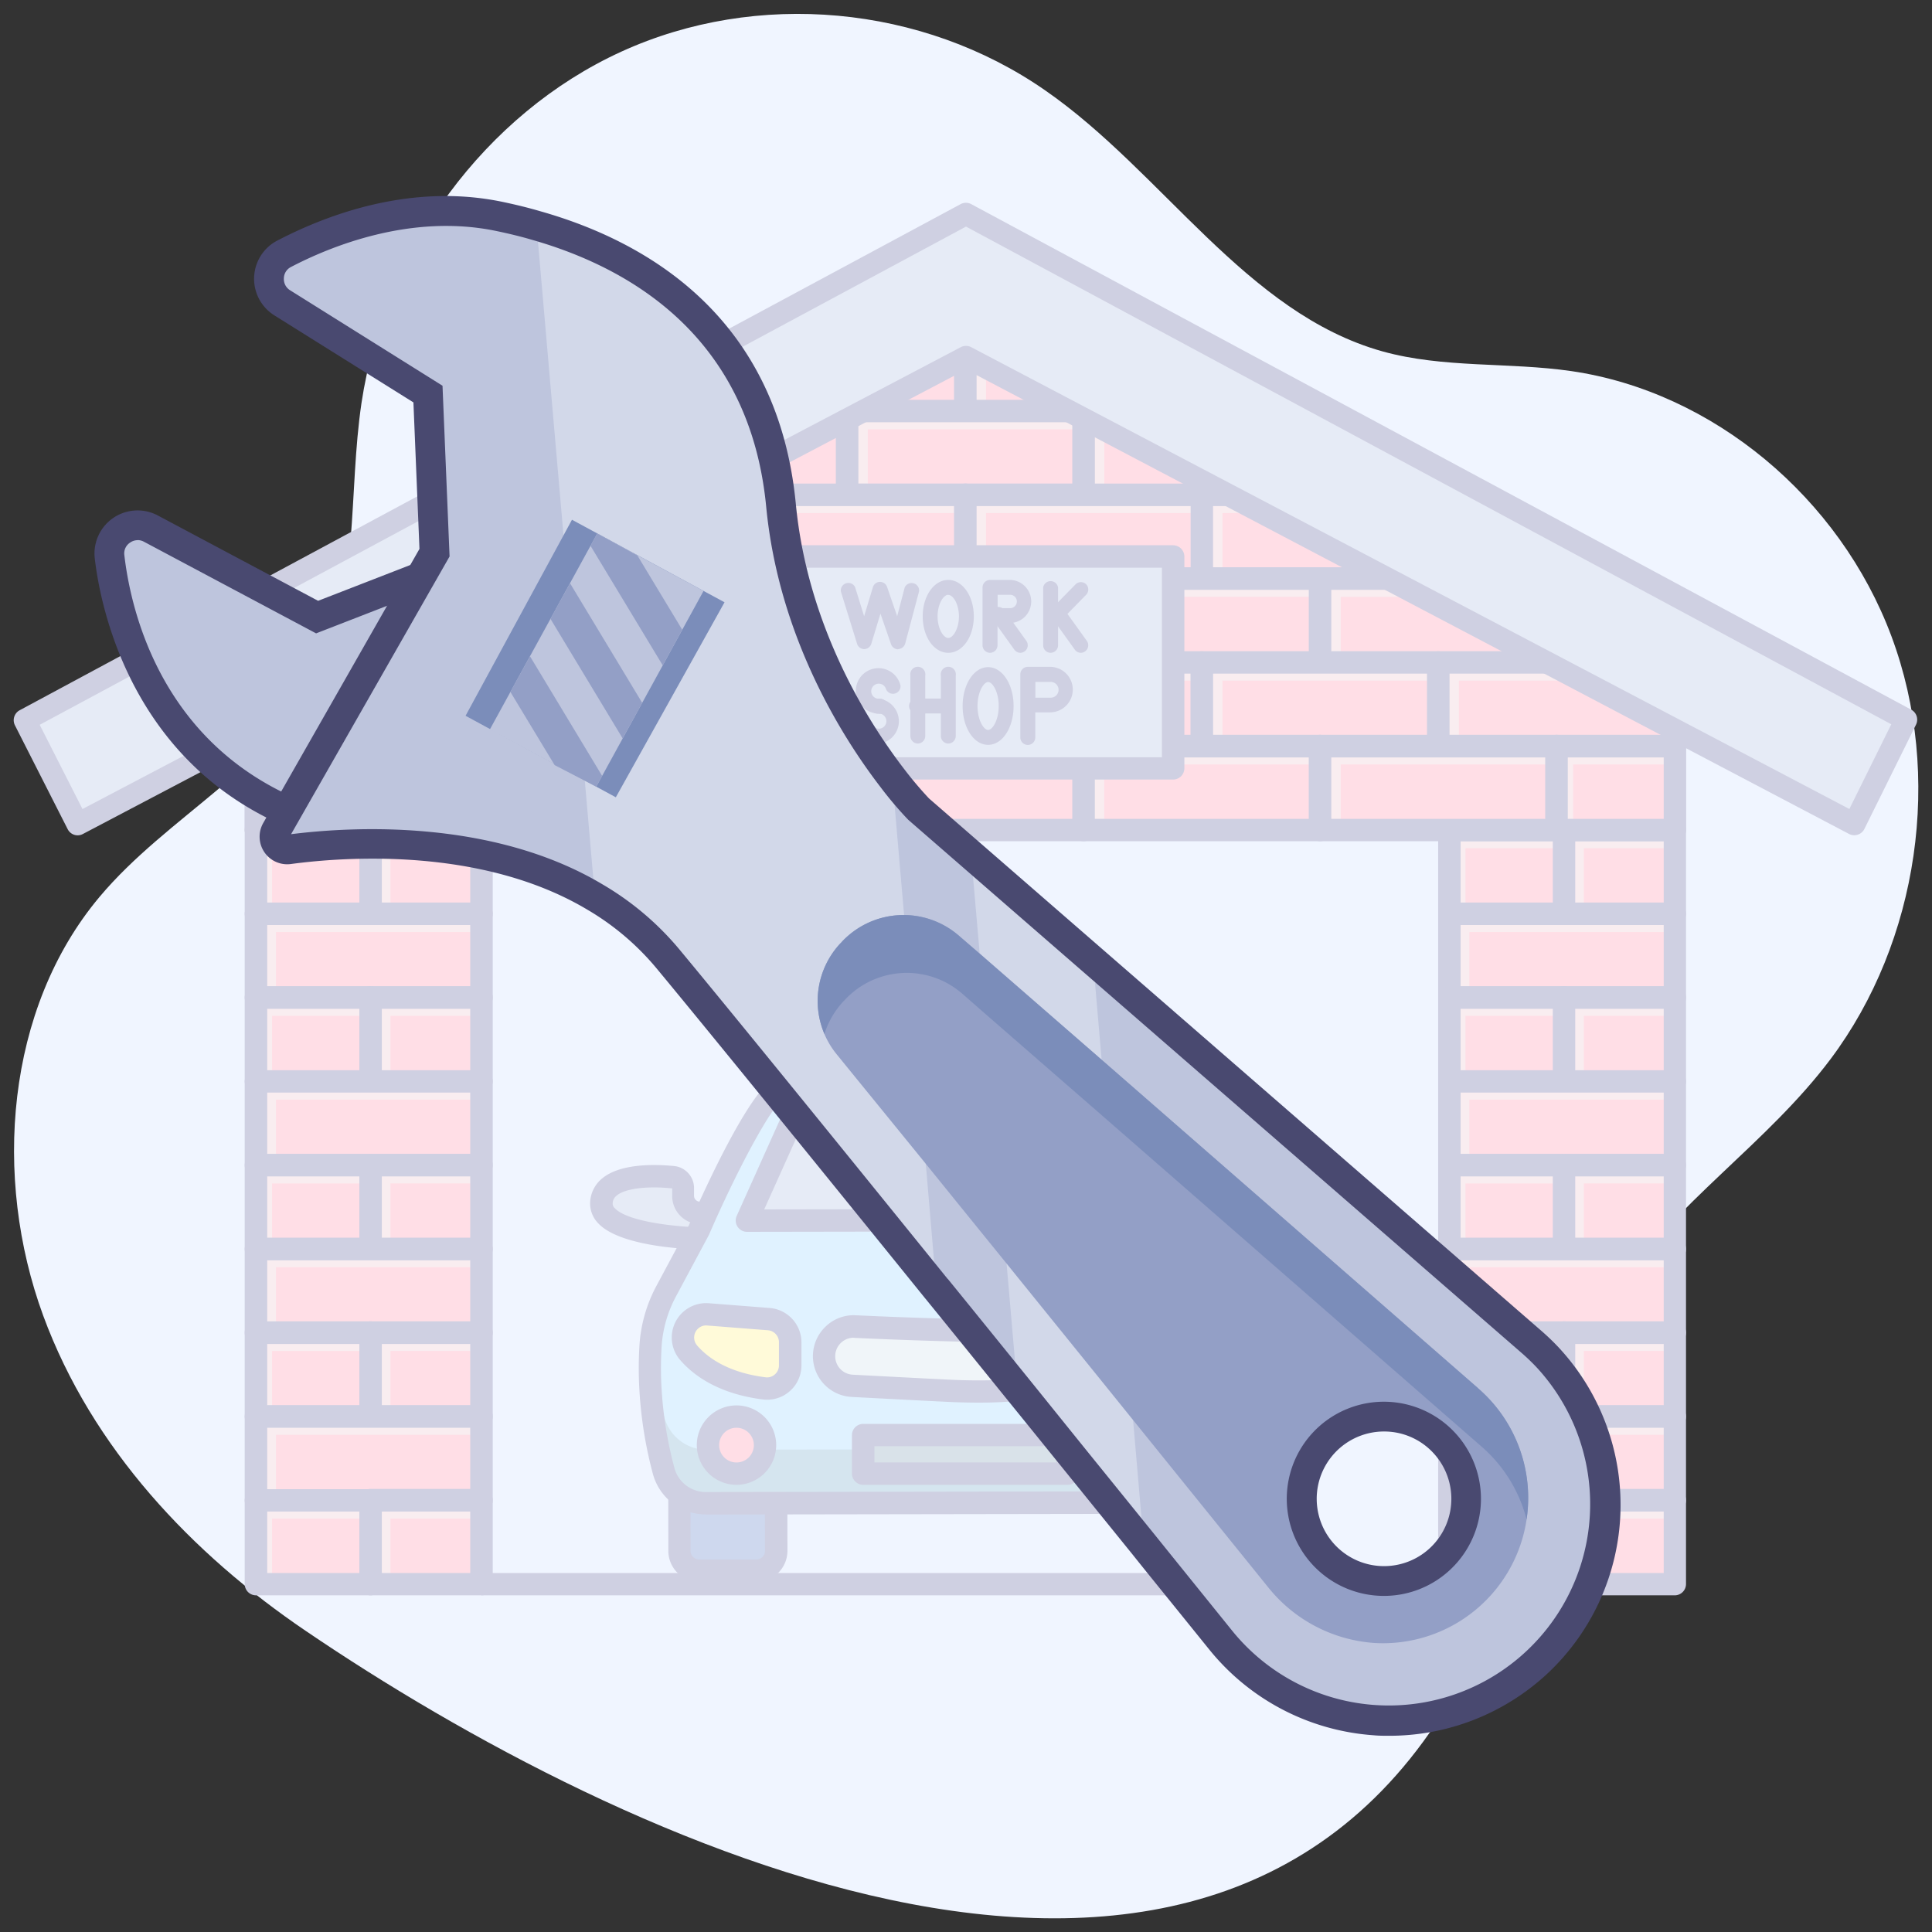 <svg xmlns="http://www.w3.org/2000/svg" viewBox="0 0 512 512" id="wrench">
  <rect x="0" y="0" width="512" height="512" fill="#333333" stroke="none"/>
  <path fill="#f0f5ff" d="M11.44,348.63C-2,312,1.58,267.28,26.34,237.73c18.1-21.6,46-34.36,58.46-59.94,10.47-21.54,7.47-47.18,11-71,6.05-40.36,32.9-76.67,68.83-93.09S244.44,1.27,277.06,24C308.19,45.6,330.19,83,366.34,93.11c16.22,4.52,33.42,2.82,50.05,5.23,37.54,5.46,71.15,33.51,84.87,70.3s7.21,80.85-16.12,112c-16.82,22.42-41.2,38-56.77,61.36-20,30-23,69.07-39.82,101.18-64.15,122.61-225.44,44.8-307.56-11C51,411.83,24.42,383.93,11.44,348.63Z"></path>
  <path fill="#ffdee6" d="M89.29,153.36A66.18,66.18,0,0,1,79,163a58.58,58.58,0,0,1-11.18,6.42v6.11h59.73v-22.2Z"></path>
  <path fill="#f9edf0" d="M89.29 153.36a56.2 56.2 0 01-4.56 4.82h42.85v-4.82zM67.85 169.45v6.12h5.27v-8.75C71.43 167.73 69.68 168.57 67.85 169.45z"></path>
  <path fill="#cfd0e2" d="M127.58,178.52H67.85a3,3,0,0,1-3-3v-6.11a2.94,2.94,0,0,1,1.68-2.66,56.13,56.13,0,0,0,10.65-6.1A63.17,63.17,0,0,0,87,151.46a3,3,0,0,1,2.26-1.06h38.29a3,3,0,0,1,3,3v22.2A3,3,0,0,1,127.58,178.52Zm-56.77-5.91h53.81V156.32h-34a69.92,69.92,0,0,1-9.81,9,54.73,54.73,0,0,1-10,5.95Z"></path>
  <rect width="29.39" height="22.2" x="98.19" y="175.57" fill="#ffdee6"></rect>
  <polygon fill="#f9edf0" points="127.58 175.56 98.19 175.56 98.19 197.77 103.47 197.77 103.47 180.38 127.58 180.38 127.58 175.56"></polygon>
  <path fill="#cfd0e2" d="M127.58,200.73H98.19a3,3,0,0,1-3-3v-22.2a3,3,0,0,1,3-3h29.39a3,3,0,0,1,3,3v22.2A3,3,0,0,1,127.58,200.73Zm-26.43-5.92h23.47V178.52H101.15Z"></path>
  <rect width="30.34" height="22.2" x="67.85" y="175.57" fill="#ffdee6" transform="rotate(180 83.02 186.67)"></rect>
  <polygon fill="#f9edf0" points="67.85 197.77 67.85 175.57 98.19 175.57 98.19 180.38 72.1 180.38 72.1 197.77 67.85 197.77"></polygon>
  <path fill="#cfd0e2" d="M98.19,200.73H67.85a3,3,0,0,1-3-3v-22.2a3,3,0,0,1,3-3H98.19a3,3,0,0,1,3,3v22.2A3,3,0,0,1,98.19,200.73Zm-27.38-5.92H95.23V178.52H70.81Z"></path>
  <rect width="59.73" height="22.2" x="67.85" y="197.77" fill="#ffdee6"></rect>
  <polygon fill="#f9edf0" points="127.58 197.77 67.85 197.77 67.85 219.98 73.13 219.98 73.13 202.59 127.58 202.59 127.58 197.77"></polygon>
  <path fill="#cfd0e2" d="M127.58,222.93H67.85a3,3,0,0,1-3-3v-22.2a3,3,0,0,1,3-3h59.73a3,3,0,0,1,3,3V220A3,3,0,0,1,127.58,222.93ZM70.81,217h53.81V200.73H70.81Z"></path>
  <rect width="29.39" height="22.2" x="98.19" y="219.98" fill="#ffdee6"></rect>
  <polygon fill="#f9edf0" points="127.58 219.98 98.19 219.98 98.19 242.18 103.47 242.18 103.47 224.79 127.58 224.79 127.58 219.98"></polygon>
  <path fill="#cfd0e2" d="M127.58,245.14H98.19a3,3,0,0,1-3-3V220a3,3,0,0,1,3-3h29.39a3,3,0,0,1,3,3v22.2A3,3,0,0,1,127.58,245.14Zm-26.43-5.92h23.47V222.93H101.15Z"></path>
  <rect width="30.34" height="22.2" x="67.85" y="219.98" fill="#ffdee6" transform="rotate(180 83.02 231.08)"></rect>
  <polygon fill="#f9edf0" points="67.85 242.18 67.85 219.98 98.19 219.98 98.19 224.79 72.1 224.79 72.1 242.18 67.85 242.18"></polygon>
  <path fill="#cfd0e2" d="M98.19,245.14H67.85a3,3,0,0,1-3-3V220a3,3,0,0,1,3-3H98.19a3,3,0,0,1,3,3v22.2A3,3,0,0,1,98.19,245.14Zm-27.38-5.92H95.23V222.93H70.81Z"></path>
  <rect width="59.73" height="22.2" x="67.85" y="242.18" fill="#ffdee6"></rect>
  <polygon fill="#f9edf0" points="127.58 242.18 67.85 242.18 67.85 264.39 73.13 264.39 73.13 247 127.58 247 127.58 242.18"></polygon>
  <path fill="#cfd0e2" d="M127.58,267.34H67.85a3,3,0,0,1-3-2.95V242.18a3,3,0,0,1,3-3h59.73a3,3,0,0,1,3,3v22.21A3,3,0,0,1,127.58,267.34Zm-56.77-5.91h53.81V245.14H70.81Z"></path>
  <rect width="29.39" height="22.2" x="98.19" y="264.39" fill="#ffdee6"></rect>
  <polygon fill="#f9edf0" points="127.58 264.39 98.19 264.39 98.19 286.59 103.47 286.59 103.47 269.2 127.58 269.2 127.58 264.39"></polygon>
  <path fill="#cfd0e2" d="M127.58,289.55H98.19a3,3,0,0,1-3-3v-22.2a3,3,0,0,1,3-3h29.39a3,3,0,0,1,3,3v22.2A3,3,0,0,1,127.58,289.55Zm-26.43-5.92h23.47V267.34H101.15Z"></path>
  <rect width="30.34" height="22.2" x="67.85" y="264.39" fill="#ffdee6" transform="rotate(180 83.02 275.49)"></rect>
  <polygon fill="#f9edf0" points="67.85 286.59 67.85 264.39 98.19 264.39 98.19 269.2 72.1 269.2 72.1 286.59 67.85 286.59"></polygon>
  <path fill="#cfd0e2" d="M98.19,289.55H67.85a3,3,0,0,1-3-3v-22.2a3,3,0,0,1,3-3H98.19a3,3,0,0,1,3,3v22.2A3,3,0,0,1,98.19,289.55Zm-27.38-5.92H95.23V267.35H70.81Z"></path>
  <rect width="59.73" height="22.2" x="67.85" y="286.59" fill="#ffdee6"></rect>
  <polygon fill="#f9edf0" points="127.58 286.59 67.85 286.59 67.85 308.8 73.13 308.8 73.13 291.41 127.58 291.41 127.58 286.59"></polygon>
  <path fill="#cfd0e2" d="M127.58,311.75H67.85a3,3,0,0,1-3-2.95V286.59a3,3,0,0,1,3-2.95h59.73a3,3,0,0,1,3,2.95V308.8A3,3,0,0,1,127.58,311.75Zm-56.77-5.91h53.81V289.55H70.81Z"></path>
  <rect width="29.39" height="22.2" x="98.19" y="308.8" fill="#ffdee6"></rect>
  <polygon fill="#f9edf0" points="127.58 308.8 98.19 308.8 98.19 331 103.47 331 103.47 313.61 127.58 313.61 127.58 308.8"></polygon>
  <path fill="#cfd0e2" d="M127.58,334H98.19a3,3,0,0,1-3-3V308.8a3,3,0,0,1,3-3h29.39a3,3,0,0,1,3,3V331A3,3,0,0,1,127.58,334Zm-26.43-5.91h23.47V311.76H101.15Z"></path>
  <rect width="30.34" height="22.2" x="67.85" y="308.8" fill="#ffdee6" transform="rotate(180 83.02 319.9)"></rect>
  <polygon fill="#f9edf0" points="67.85 331 67.85 308.8 98.19 308.8 98.19 313.62 72.1 313.62 72.1 331 67.85 331"></polygon>
  <path fill="#cfd0e2" d="M98.19,334H67.85a3,3,0,0,1-3-3V308.8a3,3,0,0,1,3-3H98.19a3,3,0,0,1,3,3V331A3,3,0,0,1,98.19,334Zm-27.38-5.91H95.23V311.76H70.81Z"></path>
  <rect width="59.73" height="22.2" x="67.85" y="331" fill="#ffdee6"></rect>
  <polygon fill="#f9edf0" points="127.58 331 67.85 331 67.85 353.21 73.13 353.21 73.13 335.82 127.58 335.82 127.58 331"></polygon>
  <path fill="#cfd0e2" d="M127.58,356.17H67.85a3,3,0,0,1-3-3V331a3,3,0,0,1,3-3h59.73a3,3,0,0,1,3,3v22.2A3,3,0,0,1,127.58,356.17Zm-56.77-5.92h53.81V334H70.81Z"></path>
  <rect width="29.39" height="22.2" x="98.19" y="353.21" fill="#ffdee6"></rect>
  <polygon fill="#f9edf0" points="127.58 353.21 98.19 353.21 98.19 375.41 103.47 375.41 103.47 358.02 127.58 358.02 127.58 353.21"></polygon>
  <path fill="#cfd0e2" d="M127.58,378.37H98.19a3,3,0,0,1-3-3v-22.2a3,3,0,0,1,3-3h29.39a3,3,0,0,1,3,3v22.2A3,3,0,0,1,127.58,378.37Zm-26.43-5.91h23.47V356.17H101.15Z"></path>
  <rect width="30.34" height="22.2" x="67.85" y="353.21" fill="#ffdee6" transform="rotate(180 83.02 364.315)"></rect>
  <polygon fill="#f9edf0" points="67.85 375.42 67.85 353.21 98.19 353.21 98.19 358.03 72.1 358.03 72.1 375.42 67.85 375.42"></polygon>
  <path fill="#cfd0e2" d="M98.19,378.37H67.85a3,3,0,0,1-3-3v-22.2a3,3,0,0,1,3-3H98.19a3,3,0,0,1,3,3v22.2A3,3,0,0,1,98.19,378.37Zm-27.38-5.91H95.23V356.17H70.81Z"></path>
  <rect width="59.73" height="22.2" x="67.85" y="375.42" fill="#ffdee6"></rect>
  <polygon fill="#f9edf0" points="127.58 375.42 67.85 375.42 67.85 397.62 73.13 397.62 73.13 380.23 127.58 380.23 127.58 375.42"></polygon>
  <path fill="#cfd0e2" d="M127.58,400.58H67.85a3,3,0,0,1-3-3v-22.2a3,3,0,0,1,3-3h59.73a3,3,0,0,1,3,3v22.2A3,3,0,0,1,127.58,400.58Zm-56.77-5.92h53.81V378.37H70.81Z"></path>
  <rect width="29.39" height="22.2" x="98.19" y="397.62" fill="#ffdee6"></rect>
  <polygon fill="#f9edf0" points="127.58 397.62 98.19 397.62 98.19 419.82 103.47 419.82 103.47 402.44 127.58 402.44 127.58 397.62"></polygon>
  <path fill="#cfd0e2" d="M127.58,422.78H98.19a3,3,0,0,1-3-3v-22.2a3,3,0,0,1,3-3h29.39a3,3,0,0,1,3,3v22.2A3,3,0,0,1,127.58,422.78Zm-26.43-5.91h23.47V400.58H101.15Z"></path>
  <rect width="30.34" height="22.2" x="67.85" y="397.62" fill="#ffdee6" transform="rotate(180 83.02 408.725)"></rect>
  <polygon fill="#f9edf0" points="67.85 419.83 67.85 397.62 98.19 397.62 98.19 402.44 72.1 402.44 72.1 419.83 67.85 419.83"></polygon>
  <path fill="#cfd0e2" d="M98.19,422.78H67.85a3,3,0,0,1-3-2.95V397.62a3,3,0,0,1,3-2.95H98.19a3,3,0,0,1,3,2.95v22.21A3,3,0,0,1,98.19,422.78Zm-27.38-5.91H95.23V400.58H70.81Z"></path>
  <rect width="47.45" height="22.2" x="384.12" y="153.36" fill="#ffdee6"></rect>
  <path fill="#cfd0e2" d="M443.86,178.52H384.13a3,3,0,0,1-3-3v-22.2a3,3,0,0,1,3-3h43.59a3,3,0,0,1,1.9.7c1.73,1.46,3.48,2.9,5.22,4.35,3.63,3,7.38,6.1,11,9.3a3,3,0,0,1,1,2.21v8.6A3,3,0,0,1,443.86,178.52Zm-56.78-5.91H440.9v-4.32c-3.22-2.82-6.57-5.6-9.83-8.29l-4.43-3.68H387.08Z"></path>
  <rect width="29.39" height="22.2" x="414.47" y="175.57" fill="#ffdee6"></rect>
  <polygon fill="#f9edf0" points="443.86 175.56 414.47 175.56 414.47 197.77 419.74 197.77 419.74 180.38 443.86 180.38 443.86 175.56"></polygon>
  <path fill="#cfd0e2" d="M443.86,200.73H414.47a3,3,0,0,1-3-3v-22.2a3,3,0,0,1,3-3h29.39a3,3,0,0,1,2.95,3v22.2A3,3,0,0,1,443.86,200.73Zm-26.44-5.92H440.9V178.52H417.42Z"></path>
  <rect width="30.34" height="22.2" x="384.12" y="175.57" fill="#ffdee6" transform="rotate(180 399.295 186.67)"></rect>
  <polygon fill="#f9edf0" points="384.13 197.77 384.13 175.57 414.46 175.57 414.46 180.38 388.37 180.38 388.37 197.77 384.13 197.77"></polygon>
  <path fill="#cfd0e2" d="M414.47,200.73H384.13a3,3,0,0,1-3-3v-22.2a3,3,0,0,1,3-3h30.34a3,3,0,0,1,2.95,3v22.2A3,3,0,0,1,414.47,200.73Zm-27.39-5.92h24.43V178.52H387.08Z"></path>
  <rect width="59.73" height="22.2" x="384.12" y="197.77" fill="#ffdee6"></rect>
  <polygon fill="#f9edf0" points="443.86 197.77 384.13 197.77 384.13 219.98 389.4 219.98 389.4 202.59 443.86 202.59 443.86 197.77"></polygon>
  <path fill="#cfd0e2" d="M443.86,222.93H384.13a3,3,0,0,1-3-3v-22.2a3,3,0,0,1,3-3h59.73a3,3,0,0,1,2.95,3V220A3,3,0,0,1,443.86,222.93ZM387.08,217H440.9V200.73H387.08Z"></path>
  <rect width="29.39" height="22.2" x="414.47" y="219.98" fill="#ffdee6"></rect>
  <polygon fill="#f9edf0" points="443.86 219.98 414.47 219.98 414.47 242.18 419.74 242.18 419.74 224.79 443.86 224.79 443.86 219.98"></polygon>
  <path fill="#cfd0e2" d="M443.86,245.14H414.47a3,3,0,0,1-3-3V220a3,3,0,0,1,3-3h29.39a3,3,0,0,1,2.95,3v22.2A3,3,0,0,1,443.86,245.14Zm-26.44-5.92H440.9V222.93H417.42Z"></path>
  <rect width="30.34" height="22.2" x="384.12" y="219.98" fill="#ffdee6" transform="rotate(180 399.295 231.08)"></rect>
  <polygon fill="#f9edf0" points="384.13 242.18 384.13 219.98 414.46 219.98 414.46 224.79 388.37 224.79 388.37 242.18 384.13 242.18"></polygon>
  <path fill="#cfd0e2" d="M414.47,245.14H384.13a3,3,0,0,1-3-3V220a3,3,0,0,1,3-3h30.34a3,3,0,0,1,2.95,3v22.2A3,3,0,0,1,414.47,245.14Zm-27.39-5.92h24.43V222.93H387.08Z"></path>
  <rect width="59.73" height="22.2" x="384.12" y="242.18" fill="#ffdee6"></rect>
  <polygon fill="#f9edf0" points="443.86 242.18 384.13 242.18 384.13 264.39 389.4 264.39 389.4 247 443.86 247 443.86 242.18"></polygon>
  <path fill="#cfd0e2" d="M443.86,267.34H384.13a3,3,0,0,1-3-2.95V242.18a3,3,0,0,1,3-3h59.73a3,3,0,0,1,2.95,3v22.21A3,3,0,0,1,443.86,267.34Zm-56.78-5.91H440.9V245.14H387.08Z"></path>
  <rect width="29.39" height="22.2" x="414.47" y="264.39" fill="#ffdee6"></rect>
  <polygon fill="#f9edf0" points="443.86 264.39 414.47 264.39 414.47 286.59 419.74 286.59 419.74 269.2 443.86 269.2 443.86 264.39"></polygon>
  <path fill="#cfd0e2" d="M443.86,289.55H414.47a3,3,0,0,1-3-3v-22.2a3,3,0,0,1,3-3h29.39a3,3,0,0,1,2.95,3v22.2A3,3,0,0,1,443.86,289.55Zm-26.44-5.92H440.9V267.34H417.42Z"></path>
  <rect width="30.34" height="22.2" x="384.12" y="264.39" fill="#ffdee6" transform="rotate(180 399.295 275.49)"></rect>
  <polygon fill="#f9edf0" points="384.13 286.59 384.13 264.39 414.46 264.39 414.46 269.2 388.37 269.2 388.37 286.59 384.13 286.59"></polygon>
  <path fill="#cfd0e2" d="M414.47,289.55H384.13a3,3,0,0,1-3-3v-22.2a3,3,0,0,1,3-3h30.34a3,3,0,0,1,2.95,3v22.2A3,3,0,0,1,414.47,289.55Zm-27.39-5.92h24.43V267.35H387.08Z"></path>
  <rect width="59.73" height="22.2" x="384.12" y="286.59" fill="#ffdee6"></rect>
  <polygon fill="#f9edf0" points="443.86 286.59 384.13 286.59 384.13 308.8 389.4 308.8 389.4 291.41 443.86 291.41 443.86 286.59"></polygon>
  <path fill="#cfd0e2" d="M443.86,311.75H384.13a3,3,0,0,1-3-2.95V286.59a3,3,0,0,1,3-2.95h59.73a3,3,0,0,1,2.95,2.95V308.8A3,3,0,0,1,443.86,311.75Zm-56.78-5.91H440.9V289.55H387.08Z"></path>
  <rect width="29.39" height="22.2" x="414.47" y="308.8" fill="#ffdee6"></rect>
  <polygon fill="#f9edf0" points="443.86 308.8 414.47 308.8 414.47 331 419.74 331 419.74 313.61 443.86 313.61 443.86 308.8"></polygon>
  <path fill="#cfd0e2" d="M443.86,334H414.47a3,3,0,0,1-3-3V308.8a3,3,0,0,1,3-3h29.39a3,3,0,0,1,2.95,3V331A3,3,0,0,1,443.86,334Zm-26.44-5.91H440.9V311.76H417.42Z"></path>
  <rect width="30.34" height="22.2" x="384.12" y="308.8" fill="#ffdee6" transform="rotate(180 399.295 319.9)"></rect>
  <polygon fill="#f9edf0" points="384.13 331 384.13 308.8 414.46 308.8 414.46 313.62 388.37 313.62 388.37 331 384.13 331"></polygon>
  <path fill="#cfd0e2" d="M414.47,334H384.13a3,3,0,0,1-3-3V308.8a3,3,0,0,1,3-3h30.34a3,3,0,0,1,2.95,3V331A3,3,0,0,1,414.47,334Zm-27.39-5.91h24.43V311.76H387.08Z"></path>
  <rect width="59.73" height="22.2" x="384.12" y="331" fill="#ffdee6"></rect>
  <polygon fill="#f9edf0" points="443.86 331 384.13 331 384.13 353.21 389.4 353.21 389.4 335.82 443.86 335.82 443.86 331"></polygon>
  <path fill="#cfd0e2" d="M443.86,356.17H384.13a3,3,0,0,1-3-3V331a3,3,0,0,1,3-3h59.73a3,3,0,0,1,2.95,3v22.2A3,3,0,0,1,443.86,356.17Zm-56.78-5.92H440.9V334H387.08Z"></path>
  <rect width="29.39" height="22.2" x="414.47" y="353.21" fill="#ffdee6"></rect>
  <polygon fill="#f9edf0" points="443.86 353.21 414.47 353.21 414.47 375.41 419.74 375.41 419.74 358.02 443.86 358.02 443.86 353.21"></polygon>
  <path fill="#cfd0e2" d="M443.86,378.37H414.47a3,3,0,0,1-3-3v-22.2a3,3,0,0,1,3-3h29.39a3,3,0,0,1,2.95,3v22.2A3,3,0,0,1,443.86,378.37Zm-26.44-5.91H440.9V356.17H417.42Z"></path>
  <rect width="30.34" height="22.2" x="384.12" y="353.21" fill="#ffdee6" transform="rotate(180 399.295 364.315)"></rect>
  <polygon fill="#f9edf0" points="384.13 375.42 384.13 353.21 414.46 353.21 414.46 358.03 388.37 358.03 388.37 375.42 384.13 375.42"></polygon>
  <path fill="#cfd0e2" d="M414.47,378.37H384.13a3,3,0,0,1-3-3v-22.2a3,3,0,0,1,3-3h30.34a3,3,0,0,1,2.95,3v22.2A3,3,0,0,1,414.47,378.37Zm-27.39-5.91h24.43V356.17H387.08Z"></path>
  <rect width="59.73" height="22.2" x="384.12" y="375.42" fill="#ffdee6"></rect>
  <polygon fill="#f9edf0" points="443.86 375.42 384.13 375.42 384.13 397.62 389.4 397.62 389.4 380.23 443.86 380.23 443.86 375.42"></polygon>
  <path fill="#cfd0e2" d="M443.86,400.58H384.13a3,3,0,0,1-3-3v-22.2a3,3,0,0,1,3-3h59.73a3,3,0,0,1,2.95,3v22.2A3,3,0,0,1,443.86,400.58Zm-56.78-5.92H440.9V378.37H387.08Z"></path>
  <rect width="29.39" height="22.2" x="414.47" y="397.62" fill="#ffdee6"></rect>
  <polygon fill="#f9edf0" points="443.86 397.62 414.47 397.62 414.47 419.82 419.74 419.82 419.74 402.44 443.86 402.44 443.86 397.62"></polygon>
  <path fill="#cfd0e2" d="M443.86,422.78H414.47a3,3,0,0,1-3-3v-22.2a3,3,0,0,1,3-3h29.39a3,3,0,0,1,2.95,3v22.2A3,3,0,0,1,443.86,422.78Zm-26.44-5.91H440.9V400.58H417.42Z"></path>
  <rect width="30.34" height="22.2" x="384.12" y="397.62" fill="#ffdee6" transform="rotate(180 399.295 408.725)"></rect>
  <polygon fill="#f9edf0" points="384.13 419.83 384.13 397.62 414.46 397.62 414.46 402.44 388.37 402.44 388.37 419.83 384.13 419.83"></polygon>
  <path fill="#cfd0e2" d="M414.47,422.78H384.13a3,3,0,0,1-3-2.95V397.62a3,3,0,0,1,3-2.95h30.34a3,3,0,0,1,2.95,2.95v22.21A3,3,0,0,1,414.47,422.78Zm-27.39-5.91h24.43V400.58H387.08Z"></path>
  <polygon fill="#ffdee6" points="223.59 86.74 224.52 86.24 224.52 86.74 223.59 86.74"></polygon>
  <path fill="#cfd0e2" d="M224.52,89.7h-.93a3,3,0,0,1-1.4-5.56l.93-.5a3,3,0,0,1,4.36,2.6v.5A3,3,0,0,1,224.52,89.7Z"></path>
  <polygon fill="#ffdee6" points="286.67 86.74 224.52 86.74 224.52 86.24 229.97 83.3 255.86 69.36 286.67 86.74"></polygon>
  <polygon fill="#f9edf0" points="229.97 83.3 229.97 86.74 224.52 86.74 224.52 86.24 229.97 83.3"></polygon>
  <path fill="#cfd0e2" d="M286.67,89.7H224.52a3,3,0,0,1-3-3v-.5a2.93,2.93,0,0,1,1.55-2.6l31.34-16.89a3,3,0,0,1,2.86,0l30.81,17.39a3,3,0,0,1-1.46,5.53Zm-62.15-3.46h0Zm10.79-2.46h40.1l-19.58-11Z"></path>
  <polygon fill="#ffdee6" points="193.18 103.12 193.18 108.95 182.36 108.95 193.18 103.12"></polygon>
  <path fill="#cfd0e2" d="M193.18,111.91H182.36a3,3,0,0,1-1.4-5.56l10.82-5.83a3,3,0,0,1,4.36,2.6V109A3,3,0,0,1,193.18,111.91Z"></path>
  <polygon fill="#ffdee6" points="255.85 86.74 255.85 108.95 193.18 108.95 193.18 103.12 198.63 100.18 214.66 91.55 223.59 86.74 255.85 86.74"></polygon>
  <polygon fill="#f9edf0" points="193.18 103.12 198.63 100.18 198.63 108.95 193.18 108.95 193.18 103.12"></polygon>
  <polygon fill="#f9edf0" points="255.85 86.74 255.85 91.55 214.66 91.55 223.59 86.74 255.85 86.74"></polygon>
  <path fill="#cfd0e2" d="M255.85,111.91H193.18a3,3,0,0,1-3-3v-5.83a2.94,2.94,0,0,1,1.56-2.6l30.41-16.38a3,3,0,0,1,1.4-.36h32.26a3,3,0,0,1,3,3V109A3,3,0,0,1,255.85,111.91ZM196.14,106h56.75V89.7H224.34l-28.2,15.19Z"></path>
  <polygon fill="#ffdee6" points="318.51 104.72 318.51 108.95 255.85 108.95 255.85 86.74 286.67 86.74 295.2 91.55 318.51 104.72"></polygon>
  <polygon fill="#f9edf0" points="295.2 91.55 261.3 91.55 261.3 108.95 255.86 108.95 255.86 86.74 286.67 86.74 295.2 91.55"></polygon>
  <path fill="#cfd0e2" d="M318.51,111.91H255.85a3,3,0,0,1-3-3V86.74a3,3,0,0,1,3-3h30.82a3,3,0,0,1,1.46.39l31.84,18a3,3,0,0,1,1.5,2.58V109A3,3,0,0,1,318.51,111.91ZM258.81,106h55.95L285.9,89.7H258.81Z"></path>
  <polygon fill="#ffdee6" points="326.02 108.95 318.51 108.95 318.51 104.72 318.53 104.72 323.96 107.79 326.02 108.95"></polygon>
  <polygon fill="#f9edf0" points="323.96 107.79 323.96 108.95 318.53 108.95 318.53 104.72 323.96 107.79"></polygon>
  <path fill="#cfd0e2" d="M326,111.91h-7.51a3,3,0,0,1-2.95-3v-4.23a3,3,0,0,1,2.95-3,3.08,3.08,0,0,1,1.48.38l7.48,4.23a3,3,0,0,1-1.45,5.54Z"></path>
  <polygon fill="#ffdee6" points="161.86 120 161.86 131.16 141.13 131.16 161.86 120"></polygon>
  <path fill="#cfd0e2" d="M161.86,134.11H141.12a3,3,0,0,1-1.4-5.56l20.74-11.15a2.95,2.95,0,0,1,4.35,2.6v11.16A3,3,0,0,1,161.86,134.11Zm-9-5.91h6V125Z"></path>
  <polygon fill="#ffdee6" points="224.52 108.95 224.52 131.16 161.86 131.16 161.86 120 167.29 117.06 167.29 113.76 173.43 113.76 182.36 108.95 224.52 108.95"></polygon>
  <polygon fill="#f9edf0" points="161.86 120 167.29 117.06 167.29 131.16 161.86 131.16 161.86 120"></polygon>
  <polygon fill="#f9edf0" points="224.52 108.95 224.52 113.76 173.43 113.76 182.36 108.95 224.52 108.95"></polygon>
  <path fill="#cfd0e2" d="M224.52,134.11H161.86a3,3,0,0,1-3-3V120a2.94,2.94,0,0,1,1.55-2.6l3.88-2.1v-1.54a3,3,0,0,1,3-3h5.39l8.28-4.45a2.86,2.86,0,0,1,1.4-.36h42.16a3,3,0,0,1,3,3v22.21A3,3,0,0,1,224.52,134.11Zm-59.71-5.91h56.76V111.91H183.11l-8.28,4.45a2.89,2.89,0,0,1-1.4.36h-3.18v.34a3,3,0,0,1-1.55,2.6l-3.89,2.1Z"></path>
  <rect width="62.67" height="22.2" x="224.52" y="108.95" fill="#ffdee6" transform="rotate(180 255.855 120.05)"></rect>
  <polygon fill="#f9edf0" points="224.52 131.15 224.52 108.95 287.19 108.95 287.19 113.76 229.97 113.76 229.97 131.15 224.52 131.15"></polygon>
  <path fill="#cfd0e2" d="M287.19,134.11H224.52a3,3,0,0,1-3-3V109a3,3,0,0,1,3-3h62.67a3,3,0,0,1,2.95,3v22.2A3,3,0,0,1,287.19,134.11Zm-59.71-5.92h56.75V111.9H227.48Z"></path>
  <polygon fill="#ffdee6" points="349.86 113.76 349.86 131.16 287.19 131.16 287.19 108.95 326.02 108.95 334.56 113.76 349.86 113.76"></polygon>
  <polygon fill="#f9edf0" points="334.56 113.76 292.64 113.76 292.64 131.16 287.19 131.16 287.19 108.95 326.02 108.95 334.56 113.76"></polygon>
  <path fill="#cfd0e2" d="M349.86,134.11H287.19a3,3,0,0,1-3-3V109a3,3,0,0,1,3-3H326a2.93,2.93,0,0,1,1.45.38l7.87,4.43h14.52a3,3,0,0,1,2.95,3v17.4A3,3,0,0,1,349.86,134.11Zm-59.71-5.91H346.9V116.72H334.56a2.93,2.93,0,0,1-1.45-.38l-7.87-4.43H290.15Z"></path>
  <polygon fill="#ffdee6" points="365.38 131.16 349.86 131.16 349.86 122.39 355.31 125.47 365.38 131.16"></polygon>
  <polygon fill="#f9edf0" points="355.31 125.47 355.31 131.16 349.86 131.16 349.86 122.39 355.31 125.47"></polygon>
  <path fill="#cfd0e2" d="M365.38,134.11H349.86a3,3,0,0,1-3-3v-8.77a3,3,0,0,1,4.41-2.57l15.53,8.76a3,3,0,0,1-1.46,5.53Zm-12.57-5.91h1.33l-1.33-.75Z"></path>
  <polygon fill="#ffdee6" points="130.52 136.88 130.52 153.35 99.94 153.35 130.52 136.88"></polygon>
  <path fill="#cfd0e2" d="M130.52,156.31H99.94a3,3,0,0,1-1.4-5.56l30.58-16.47a2.95,2.95,0,0,1,4.35,2.6v16.47A3,3,0,0,1,130.52,156.31Zm-18.86-5.92h15.9v-8.56Z"></path>
  <rect width="62.67" height="22.19" x="130.52" y="131.16" fill="#ffdee6"></rect>
  <polygon fill="#f9edf0" points="193.18 131.16 193.18 135.97 135.97 135.97 135.97 153.35 130.52 153.35 130.52 131.16 193.18 131.16"></polygon>
  <path fill="#cfd0e2" d="M193.18,156.31H130.52a3,3,0,0,1-3-3V131.16a3,3,0,0,1,3-3h62.66a3,3,0,0,1,3,3v22.19A3,3,0,0,1,193.18,156.31Zm-59.71-5.92h56.75V134.11H133.47Z"></path>
  <rect width="62.67" height="22.2" x="193.19" y="131.15" fill="#ffdee6" transform="rotate(180 224.52 142.255)"></rect>
  <polygon fill="#f9edf0" points="193.19 153.36 193.19 131.15 255.85 131.15 255.85 135.97 198.63 135.97 198.63 153.36 193.19 153.36"></polygon>
  <path fill="#cfd0e2" d="M255.85,156.31H193.19a3,3,0,0,1-3-2.95V131.15a3,3,0,0,1,3-3h62.66a3,3,0,0,1,3,3v22.21A3,3,0,0,1,255.85,156.31Zm-59.71-5.91h56.75V134.11H196.14Z"></path>
  <rect width="62.67" height="22.2" x="255.85" y="131.15" fill="#ffdee6" transform="rotate(180 287.185 142.255)"></rect>
  <polygon fill="#f9edf0" points="255.86 153.36 255.86 131.15 318.52 131.15 318.52 135.97 261.3 135.97 261.3 153.36 255.86 153.36"></polygon>
  <path fill="#cfd0e2" d="M318.52,156.31H255.85a3,3,0,0,1-3-2.95V131.15a3,3,0,0,1,3-3h62.67a3,3,0,0,1,3,3v22.21A3,3,0,0,1,318.52,156.31Zm-59.71-5.91h56.75V134.11H258.81Z"></path>
  <rect width="62.67" height="22.19" x="318.52" y="131.16" fill="#ffdee6"></rect>
  <polygon fill="#f9edf0" points="381.18 131.16 381.18 135.97 323.96 135.97 323.96 153.35 318.53 153.35 318.53 131.16 381.18 131.16"></polygon>
  <path fill="#cfd0e2" d="M381.18,156.31H318.51a3,3,0,0,1-2.95-3V131.16a3,3,0,0,1,2.95-3h62.67a3,3,0,0,1,3,3v22.19A3,3,0,0,1,381.18,156.31Zm-59.71-5.92h56.75V134.11H321.47Z"></path>
  <polygon fill="#ffdee6" points="404.71 153.35 381.18 153.35 381.18 131.16 381.2 131.16 381.2 140.08 386.63 143.15 404.71 153.35"></polygon>
  <polygon fill="#f9edf0" points="386.63 143.15 386.63 153.35 381.2 153.35 381.2 140.08 386.63 143.15"></polygon>
  <path fill="#cfd0e2" d="M404.71,156.31H381.18a3,3,0,0,1-3-3V131.16a3,3,0,0,1,5.93,0v7.19l22,12.42a3,3,0,0,1-1.46,5.54Zm-20.57-5.92h9.31l-9.31-5.25Z"></path>
  <rect width="62.67" height="22.21" x="99.19" y="153.35" fill="#ffdee6"></rect>
  <polygon fill="#f9edf0" points="161.86 153.35 161.86 158.18 104.62 158.18 104.62 175.56 99.19 175.56 99.19 153.35 161.86 153.35"></polygon>
  <path fill="#cfd0e2" d="M161.86,178.52H99.19a3,3,0,0,1-3-3V153.35a3,3,0,0,1,3-3h62.67a3,3,0,0,1,2.95,3v22.21A3,3,0,0,1,161.86,178.52Zm-59.71-5.92H158.9V156.31H102.15Z"></path>
  <rect width="62.67" height="22.2" x="161.85" y="153.36" fill="#ffdee6" transform="rotate(180 193.185 164.46)"></rect>
  <polygon fill="#f9edf0" points="161.85 175.56 161.85 153.36 224.52 153.36 224.52 158.17 167.3 158.17 167.3 175.56 161.85 175.56"></polygon>
  <path fill="#cfd0e2" d="M224.52,178.52H161.85a3,3,0,0,1-3-3v-22.2a3,3,0,0,1,3-3h62.67a3,3,0,0,1,3,3v22.2A3,3,0,0,1,224.52,178.52Zm-59.71-5.92h56.75V156.31H164.81Z"></path>
  <rect width="62.67" height="22.2" x="224.52" y="153.36" fill="#ffdee6" transform="rotate(180 255.855 164.46)"></rect>
  <polygon fill="#f9edf0" points="224.52 175.56 224.52 153.36 287.19 153.36 287.19 158.17 229.97 158.17 229.97 175.56 224.52 175.56"></polygon>
  <path fill="#cfd0e2" d="M287.19,178.52H224.52a3,3,0,0,1-3-3v-22.2a3,3,0,0,1,3-3h62.67a3,3,0,0,1,2.95,3v22.2A3,3,0,0,1,287.19,178.52Zm-59.71-5.92h56.75V156.31H227.48Z"></path>
  <rect width="62.67" height="22.2" x="287.19" y="153.36" fill="#ffdee6" transform="rotate(180 318.52 164.46)"></rect>
  <polygon fill="#f9edf0" points="287.19 175.56 287.19 153.36 349.85 153.36 349.85 158.17 292.63 158.17 292.63 175.56 287.19 175.56"></polygon>
  <path fill="#cfd0e2" d="M349.85,178.52H287.19a3,3,0,0,1-3-3v-22.2a3,3,0,0,1,3-3h62.66a3,3,0,0,1,3,3v22.2A3,3,0,0,1,349.85,178.52Zm-59.71-5.92H346.9V156.31H290.14Z"></path>
  <rect width="62.67" height="22.21" x="349.86" y="153.35" fill="#ffdee6"></rect>
  <polygon fill="#f9edf0" points="412.52 153.35 412.52 158.18 355.31 158.18 355.31 175.56 349.86 175.56 349.86 153.35 412.52 153.35"></polygon>
  <path fill="#cfd0e2" d="M412.52,178.52H349.86a3,3,0,0,1-3-3V153.35a3,3,0,0,1,3-3h62.66a3,3,0,0,1,3,3v22.21A3,3,0,0,1,412.52,178.52Zm-59.71-5.92h56.76V156.31H352.81Z"></path>
  <polygon fill="#ffdee6" points="443.85 175.44 443.85 175.56 412.52 175.56 412.52 157.75 416.91 160.23 443.85 175.44"></polygon>
  <polygon fill="#f9edf0" points="416.91 160.23 416.91 175.56 412.52 175.56 412.52 157.75 416.91 160.23"></polygon>
  <path fill="#cfd0e2" d="M443.85,178.52H412.52a3,3,0,0,1-2.95-3V157.75a2.94,2.94,0,0,1,4.41-2.57l31.32,17.68a3,3,0,0,1,1.51,2.58v.12A3,3,0,0,1,443.85,178.52Zm-28.37-5.92h17.33l-17.33-9.78Z"></path>
  <polygon fill="#ffdee6" points="99.19 153.75 99.19 175.56 67.85 175.56 67.85 170.63 72.23 168.27 90.97 158.18 99.19 153.75"></polygon>
  <polygon fill="#f9edf0" points="67.85 170.63 72.23 168.27 72.23 175.56 67.85 175.56 67.85 170.63"></polygon>
  <polygon fill="#f9edf0" points="99.19 153.75 99.19 158.18 90.97 158.18 99.19 153.75"></polygon>
  <path fill="#cfd0e2" d="M99.19,178.52H67.85a3,3,0,0,1-3-3v-4.93A3,3,0,0,1,66.45,168l31.34-16.88a3,3,0,0,1,4.36,2.61v21.81A3,3,0,0,1,99.19,178.52ZM70.81,172.6H96.23V158.7L70.81,172.39Z"></path>
  <rect width="62.67" height="22.2" x="67.85" y="175.56" fill="#ffdee6" transform="rotate(180 99.185 186.665)"></rect>
  <polygon fill="#f9edf0" points="67.85 197.77 67.85 175.56 130.52 175.56 130.52 180.38 73.3 180.38 73.3 197.77 67.85 197.77"></polygon>
  <path fill="#cfd0e2" d="M130.52,200.72H67.85a3,3,0,0,1-3-2.95V175.56a3,3,0,0,1,3-2.95h62.67a3,3,0,0,1,2.95,2.95v22.21A3,3,0,0,1,130.52,200.72Zm-59.71-5.91h56.75V178.52H70.81Z"></path>
  <rect width="62.67" height="22.2" x="130.52" y="175.56" fill="#ffdee6" transform="rotate(180 161.85 186.665)"></rect>
  <polygon fill="#f9edf0" points="130.52 197.77 130.52 175.56 193.18 175.56 193.18 180.38 135.97 180.38 135.97 197.77 130.52 197.77"></polygon>
  <path fill="#cfd0e2" d="M193.19,200.72H130.52a3,3,0,0,1-3-2.95V175.56a3,3,0,0,1,3-2.95h62.67a3,3,0,0,1,2.95,2.95v22.21A3,3,0,0,1,193.19,200.72Zm-59.72-5.91h56.76V178.52H133.47Z"></path>
  <rect width="62.67" height="22.2" x="193.19" y="175.56" fill="#ffdee6" transform="rotate(180 224.52 186.665)"></rect>
  <polygon fill="#f9edf0" points="193.19 197.77 193.19 175.56 255.85 175.56 255.85 180.38 198.63 180.38 198.63 197.77 193.19 197.77"></polygon>
  <path fill="#cfd0e2" d="M255.85,200.72H193.19a3,3,0,0,1-3-2.95V175.56a3,3,0,0,1,3-2.95h62.66a3,3,0,0,1,3,2.95v22.21A3,3,0,0,1,255.85,200.72Zm-59.71-5.91h56.75V178.52H196.14Z"></path>
  <rect width="62.67" height="22.2" x="255.85" y="175.56" fill="#ffdee6" transform="rotate(180 287.185 186.665)"></rect>
  <polygon fill="#f9edf0" points="255.86 197.77 255.86 175.56 318.52 175.56 318.52 180.38 261.3 180.38 261.3 197.77 255.86 197.77"></polygon>
  <path fill="#cfd0e2" d="M318.52,200.72H255.85a3,3,0,0,1-3-2.95V175.56a3,3,0,0,1,3-2.95h62.67a3,3,0,0,1,3,2.95v22.21A3,3,0,0,1,318.52,200.72Zm-59.71-5.91h56.75V178.52H258.81Z"></path>
  <rect width="62.67" height="22.2" x="318.52" y="175.56" fill="#ffdee6" transform="rotate(180 349.855 186.665)"></rect>
  <polygon fill="#f9edf0" points="318.52 197.77 318.52 175.56 381.19 175.56 381.19 180.38 323.97 180.38 323.97 197.77 318.52 197.77"></polygon>
  <path fill="#cfd0e2" d="M381.19,200.72H318.52a3,3,0,0,1-3-2.95V175.56a3,3,0,0,1,3-2.95h62.67a3,3,0,0,1,2.95,2.95v22.21A3,3,0,0,1,381.19,200.72Zm-59.71-5.91h56.75V178.52H321.48Z"></path>
  <rect width="62.67" height="22.2" x="381.19" y="175.56" fill="#ffdee6" transform="rotate(180 412.52 186.665)"></rect>
  <polygon fill="#f9edf0" points="381.19 197.77 381.19 175.56 443.86 175.56 443.86 180.38 386.63 180.38 386.63 197.77 381.19 197.77"></polygon>
  <path fill="#cfd0e2" d="M443.86,200.72H381.19a3,3,0,0,1-3-2.95V175.56a3,3,0,0,1,3-2.95h62.67a3,3,0,0,1,2.95,2.95v22.21A3,3,0,0,1,443.86,200.72Zm-59.72-5.91H440.9V178.52H384.14Z"></path>
  <rect width="62.67" height="22.2" x="99.18" y="197.77" fill="#ffdee6" transform="rotate(180 130.52 208.87)"></rect>
  <polygon fill="#f9edf0" points="99.19 219.97 99.19 197.77 161.85 197.77 161.85 202.59 104.63 202.59 104.63 219.97 99.19 219.97"></polygon>
  <path fill="#cfd0e2" d="M161.85,222.93H99.18a3,3,0,0,1-3-3v-22.2a3,3,0,0,1,3-3h62.67a3,3,0,0,1,3,3V220A3,3,0,0,1,161.85,222.93ZM102.14,217h56.75V200.73H102.14Z"></path>
  <rect width="62.67" height="22.2" x="161.85" y="197.77" fill="#ffdee6" transform="rotate(180 193.185 208.87)"></rect>
  <polygon fill="#f9edf0" points="161.85 219.97 161.85 197.77 224.52 197.77 224.52 202.59 167.3 202.59 167.3 219.97 161.85 219.97"></polygon>
  <path fill="#cfd0e2" d="M224.52,222.93H161.85a3,3,0,0,1-3-3v-22.2a3,3,0,0,1,3-3h62.67a3,3,0,0,1,3,3V220A3,3,0,0,1,224.52,222.93ZM164.81,217h56.75V200.73H164.81Z"></path>
  <rect width="62.67" height="22.2" x="224.52" y="197.77" fill="#ffdee6" transform="rotate(180 255.855 208.87)"></rect>
  <polygon fill="#f9edf0" points="224.52 219.97 224.52 197.77 287.19 197.77 287.19 202.59 229.97 202.59 229.97 219.97 224.52 219.97"></polygon>
  <path fill="#cfd0e2" d="M287.19,222.93H224.52a3,3,0,0,1-3-3v-22.2a3,3,0,0,1,3-3h62.67a3,3,0,0,1,2.95,3V220A3,3,0,0,1,287.19,222.93ZM227.48,217h56.75V200.73H227.48Z"></path>
  <rect width="62.67" height="22.2" x="287.19" y="197.77" fill="#ffdee6" transform="rotate(180 318.52 208.87)"></rect>
  <polygon fill="#f9edf0" points="287.19 219.97 287.19 197.77 349.85 197.77 349.85 202.59 292.63 202.59 292.63 219.97 287.19 219.97"></polygon>
  <path fill="#cfd0e2" d="M349.85,222.93H287.19a3,3,0,0,1-3-3v-22.2a3,3,0,0,1,3-3h62.66a3,3,0,0,1,3,3V220A3,3,0,0,1,349.85,222.93ZM290.14,217H346.9V200.73H290.14Z"></path>
  <rect width="62.67" height="22.2" x="349.85" y="197.77" fill="#ffdee6" transform="rotate(180 381.19 208.87)"></rect>
  <polygon fill="#f9edf0" points="349.86 219.97 349.86 197.77 412.52 197.77 412.52 202.59 355.3 202.59 355.3 219.97 349.86 219.97"></polygon>
  <path fill="#cfd0e2" d="M412.52,222.93H349.85a3,3,0,0,1-3-3v-22.2a3,3,0,0,1,3-3h62.67a3,3,0,0,1,3,3V220A3,3,0,0,1,412.52,222.93ZM352.81,217h56.75V200.73H352.81Z"></path>
  <rect width="31.33" height="22.2" x="412.52" y="197.77" fill="#ffdee6" transform="rotate(180 428.19 208.87)"></rect>
  <polygon fill="#f9edf0" points="412.52 219.97 412.52 197.77 443.85 197.77 443.85 202.59 416.91 202.59 416.91 219.97 412.52 219.97"></polygon>
  <path fill="#cfd0e2" d="M443.86,222.93H412.52a3,3,0,0,1-3-3v-22.2a3,3,0,0,1,3-3h31.34a3,3,0,0,1,2.95,3V220A3,3,0,0,1,443.86,222.93ZM415.48,217H440.9V200.73H415.48Z"></path>
  <rect width="31.33" height="22.2" x="67.85" y="197.77" fill="#ffdee6" transform="rotate(180 83.515 208.87)"></rect>
  <polygon fill="#f9edf0" points="67.85 219.97 67.85 197.77 99.18 197.77 99.18 202.59 72.24 202.59 72.24 219.97 67.85 219.97"></polygon>
  <path fill="#cfd0e2" d="M99.18,222.93H67.85a3,3,0,0,1-3-3v-22.2a3,3,0,0,1,3-3H99.18a3,3,0,0,1,3,3V220A3,3,0,0,1,99.18,222.93ZM70.81,217H96.23V200.73H70.81Z"></path>
  <polygon fill="#e6ebf6" points="505.13 190.69 255.98 56.69 6.58 190.85 20.58 218.41 255.99 94.58 491.41 218.41 505.13 190.69"></polygon>
  <path fill="#cfd0e2" d="M20.58,221.37a2.77,2.77,0,0,1-.9-.14,3,3,0,0,1-1.74-1.48l-14-27.57a3,3,0,0,1,1.24-3.94L254.58,54.09a3,3,0,0,1,2.8,0l249.15,134a3,3,0,0,1,1.25,3.92l-13.72,27.72a3,3,0,0,1-4,1.3L256,97.93,22,221A2.93,2.93,0,0,1,20.58,221.37ZM10.52,192.08,21.86,214.4,254.62,92a3,3,0,0,1,2.75,0L490.1,214.39l11.11-22.45L256,60.05Z"></path>
  <rect width="25.66" height="40.62" x="306" y="375.62" fill="#ced8ee" rx="5.24" transform="rotate(-.1 303.338 378.417)"></rect>
  <path fill="#cfd0e2" d="M311.26,419.2a8.2,8.2,0,0,1-8.19-8.18L303,380.88a8.2,8.2,0,0,1,8.18-8.21l15.18,0h0a8.19,8.19,0,0,1,8.2,8.18l.05,30.14a8.19,8.19,0,0,1-8.18,8.21l-15.18,0Zm15.13-40.64-15.18,0a2.28,2.28,0,0,0-2.28,2.29L309,411a2.29,2.29,0,0,0,2.28,2.28h0l15.17,0a2.29,2.29,0,0,0,1.62-.67,2.21,2.21,0,0,0,.66-1.61l-.05-30.14a2.22,2.22,0,0,0-.67-1.61,2.26,2.26,0,0,0-1.61-.67Z"></path>
  <rect width="25.66" height="40.62" x="180.05" y="375.62" fill="#ced8ee" rx="5.24" transform="rotate(-.1 183.016 378.312)"></rect>
  <path fill="#cfd0e2" d="M185.31,419.2a8.2,8.2,0,0,1-8.19-8.18l-.05-30.14a8.2,8.2,0,0,1,8.18-8.21l15.18,0h0a8.21,8.21,0,0,1,8.2,8.18l.05,30.14a8.22,8.22,0,0,1-8.19,8.21l-15.17,0Zm15.13-40.64-15.18,0a2.28,2.28,0,0,0-2.28,2.29L183,411a2.29,2.29,0,0,0,2.28,2.28h0l15.17,0a2.28,2.28,0,0,0,2.28-2.28l-.05-30.14a2.28,2.28,0,0,0-2.28-2.28Z"></path>
  <path fill="#e6ebf6" d="M333.37,312a3,3,0,0,0-2.69,3v2a4.48,4.48,0,0,1-4.48,4.5h-4.54l2.3,6.81s29.22-.05,28.39-9.65C351.7,311.14,339,311.45,333.37,312Z"></path>
  <path fill="#cfd0e2" d="M321.84,331.19l-4.3-12.72h8.65a1.55,1.55,0,0,0,1.09-.46,1.52,1.52,0,0,0,.45-1.09v-2a5.89,5.89,0,0,1,5.38-5.9h0c6.21-.57,14.54-.45,19,3.32a8.62,8.62,0,0,1,3.14,6,7.43,7.43,0,0,1-2.05,5.79C347,331,326.3,331.18,324,331.19Zm3.93-6.82.3.87c8-.24,19.69-1.72,22.81-5.13a1.52,1.52,0,0,0,.52-1.27,2.67,2.67,0,0,0-1-2c-2.24-1.87-7.74-2.61-14.72-2h0v2a7.44,7.44,0,0,1-7.44,7.46Z"></path>
  <path fill="#e6ebf6" d="M178.33,312a3,3,0,0,1,2.69,3v2a4.5,4.5,0,0,0,4.49,4.5h4.54l-2.3,6.81s-29.23-.05-28.39-9.65C160,311.14,172.67,311.45,178.33,312Z"></path>
  <path fill="#cfd0e2" d="M189.87,331.19h-2.13c-2.33,0-23-.24-29.28-7.08a7.5,7.5,0,0,1-2.05-5.79,8.66,8.66,0,0,1,3.14-6c4.51-3.77,12.84-3.89,19-3.32h0a5.88,5.88,0,0,1,5.38,5.9v2a1.52,1.52,0,0,0,.45,1.09,1.56,1.56,0,0,0,1.08.46h8.66Zm-16.5-16.51c-4.71,0-8.32.77-10,2.2a2.68,2.68,0,0,0-1,2,1.55,1.55,0,0,0,.52,1.27c3.12,3.41,14.85,4.89,22.82,5.13l.29-.87h-.43a7.44,7.44,0,0,1-7.43-7.47v-2l.26-3-.27,3C176.41,314.76,174.84,314.68,173.37,314.68Z"></path>
  <path fill="#e0f2ff" d="M339.39,366.78a108.63,108.63,0,0,1-3.45,22.72,11.69,11.69,0,0,1-11.3,8.67l-68.64.09h-.16l-68.68.12a11.62,11.62,0,0,1-11.3-8.6,108.52,108.52,0,0,1-3.56-23.49c-.14-3.74-.05-7,.12-9.75a35.26,35.26,0,0,1,4.19-14.44L185.23,326s15.22-35.05,21.67-37.87c3.13-1.38,14.62-2.29,25.72-2.86s21.71-.83,23-.86h.15c2.66.05,42.51.84,48.75,3.52,6.46,2.84,21.8,37.83,21.8,37.83L335,341.82a35.34,35.34,0,0,1,4.22,14.47A89.75,89.75,0,0,1,339.39,366.78Z"></path>
  <path fill="#d5e5ef" d="M339.38,366.78a107.4,107.4,0,0,1-3.45,22.73,11.67,11.67,0,0,1-11.28,8.66l-68.66.08h-.15l-68.68.14a11.61,11.61,0,0,1-11.29-8.6,107.46,107.46,0,0,1-3.57-23.49c-.14-3.75,0-7,.12-9.76,0-.7.11-1.4.21-2.11a107.86,107.86,0,0,0,3.43,21.15,11.62,11.62,0,0,0,11.3,8.61l68.69-.12h.14l68.65-.1a11.66,11.66,0,0,0,11.3-8.66,112.09,112.09,0,0,0,3.16-18.18A91.45,91.45,0,0,1,339.38,366.78Z"></path>
  <path fill="#cfd0e2" d="M187.12,401.34A14.53,14.53,0,0,1,173,390.52a110.32,110.32,0,0,1-3.65-24.12,99,99,0,0,1,.12-10A38.47,38.47,0,0,1,174,340.7l8.57-16c3.74-8.6,16.2-36.25,23.15-39.29,1.1-.48,4.46-2,26.75-3.1,10.22-.53,20.23-.8,23.06-.87h.26c10.14.19,43.55,1,49.92,3.77,7,3.06,19.52,30.66,23.29,39.24l8.62,16a38,38,0,0,1,4.57,15.69,91.46,91.46,0,0,1,.15,10.79h0a111.91,111.91,0,0,1-3.54,23.35,14.63,14.63,0,0,1-14.15,10.87l-137.49.22Zm68.62-114c-2.87.07-12.82.34-23,.86-19.68,1-23.86,2.26-24.68,2.62-3.35,1.52-13.07,20-20.14,36.34l-.11.22-8.63,16.11a32.54,32.54,0,0,0-3.84,13.23c-.19,3.18-.23,6.28-.11,9.45A105,105,0,0,0,178.72,389a8.6,8.6,0,0,0,8.43,6.4l137.49-.22a8.69,8.69,0,0,0,8.43-6.45,105.27,105.27,0,0,0,3.36-22.1h0a86.84,86.84,0,0,0-.14-10.13,32.32,32.32,0,0,0-3.87-13.3l-8.79-16.28c-7.14-16.29-16.93-34.8-20.28-36.31C299.56,289,276.53,287.75,255.74,287.35Z"></path>
  <path fill="#e6ebf6" d="M314.13,323.3l-58,.09H256l-16.06,0-7.53,0h-4.76l-3.94,0h0l-25.74,0,12.22-27.19a4,4,0,0,1,3.57-2.37l31.1-.87h0l4-.12,4.85-.14,2.32-.06H256l5.12.12,37.1.92a4,4,0,0,1,3.57,2.38Z"></path>
  <path fill="#f0f5f9" d="M285.23,351.94c-8.07.29-17.45.55-27.91.69-11.7-.26-22-.65-30.72-1.06a7.85,7.85,0,0,0-.78,15.69c8.9.47,18.08.92,25.32,1.29,5.12.26,10.23.27,15.36.05s12.07-.53,19.36-.87a7.85,7.85,0,0,0,7.49-7.81v-.09A7.84,7.84,0,0,0,285.23,351.94Z"></path>
  <path fill="#cfd0e2" d="M259.37,371.71c-2.8,0-5.6-.07-8.38-.21l-6.06-.3-19.26-1a10.82,10.82,0,0,1-6.88-18.64,10.66,10.66,0,0,1,7.94-3c9.94.47,20.26.82,30.66,1.06,9.28-.13,18.64-.36,27.73-.69h0a10.85,10.85,0,0,1,.87,21.69c-7.28.34-14.29.65-19.36.87C264.22,371.66,261.79,371.71,259.37,371.71Zm-33.15-17.19a4.82,4.82,0,0,0-3.35,1.34,4.9,4.9,0,0,0,3.11,8.45l19.25,1,6.06.3c5,.26,10.08.28,15.08.05s12.07-.53,19.35-.87a5,5,0,0,0,3.19-8.5,5,5,0,0,0-3.58-1.37c-9.13.33-18.54.56-28,.69-10.55-.23-20.92-.59-30.91-1.06Z"></path>
  <path fill="#fffad9" d="M324.21,348.91,308.06,350a6.15,6.15,0,0,0-5.71,6.1l0,6.12a6.12,6.12,0,0,0,6.79,6.14c5.92-.67,14.42-2.81,20.14-9.28A6.15,6.15,0,0,0,324.21,348.91Z"></path>
  <path fill="#cfd0e2" d="M308.43,371.39a9.08,9.08,0,0,1-9.06-9.15l0-6.12a9.14,9.14,0,0,1,8.47-9L324,346a9.11,9.11,0,0,1,7.47,15.11c-6.3,7.12-15.46,9.51-22,10.26A8.72,8.72,0,0,1,308.43,371.39Zm16-19.53L308.27,353a3.19,3.19,0,0,0-3,3.17l0,6.12a3.21,3.21,0,0,0,1.07,2.41,3.1,3.1,0,0,0,2.43.78c5.53-.64,13.2-2.59,18.26-8.31a3.11,3.11,0,0,0,.46-3.51,3,3,0,0,0-3.08-1.78Z"></path>
  <path fill="#fffad9" d="M187.62,348.32l16.13,1.26a6.14,6.14,0,0,1,5.66,6.15l0,6.12a6.12,6.12,0,0,1-6.84,6.08c-5.92-.72-14.4-2.94-20.06-9.45A6.15,6.15,0,0,1,187.62,348.32Z"></path>
  <path fill="#cfd0e2" d="M203.28,370.94a8,8,0,0,1-1.09-.07c-6.56-.81-15.69-3.27-21.94-10.45a9.11,9.11,0,0,1,7.6-15.05L204,346.63a9.15,9.15,0,0,1,8.39,9.12l0,6.12a9.09,9.09,0,0,1-9.06,9.07ZM187.1,351.25a3.21,3.21,0,0,0-2.38,5.29c5,5.76,12.66,7.78,18.19,8.46a3.08,3.08,0,0,0,2.43-.76,3.19,3.19,0,0,0,1.09-2.4l0-6.12a3.19,3.19,0,0,0-2.94-3.19l-16.13-1.26Z"></path>
  <path fill="#ffdee6" d="M316.52,375.41a7.56,7.56,0,1,0,7.56,7.56A7.57,7.57,0,0,0,316.52,375.41Z"></path>
  <path fill="#cfd0e2" d="M316.52,393.49A10.52,10.52,0,1,1,327,383,10.53,10.53,0,0,1,316.52,393.49Zm0-15.12a4.6,4.6,0,1,0,4.6,4.6A4.61,4.61,0,0,0,316.52,378.37Z"></path>
  <path fill="#ffdee6" d="M195.19,375.41a7.56,7.56,0,1,0,7.55,7.56A7.56,7.56,0,0,0,195.19,375.41Z"></path>
  <path fill="#cfd0e2" d="M195.19,393.49A10.52,10.52,0,1,1,205.7,383,10.53,10.53,0,0,1,195.19,393.49Zm0-15.12a4.6,4.6,0,1,0,4.59,4.6A4.61,4.61,0,0,0,195.19,378.37Z"></path>
  <rect width="54.16" height="10.22" x="228.77" y="380.3" fill="#d9e2e9"></rect>
  <path fill="#cfd0e2" d="M282.93 393.49H228.77a3 3 0 01-3-3V380.3a3 3 0 013-2.95h54.16a3 3 0 013 2.95v10.23A3 3 0 01282.93 393.49zm-51.2-5.92H280v-4.31H231.73zM197.91 326.45a3 3 0 01-2.7-4.17l12.22-27.19a7 7 0 016.18-4.12l42.28-1.19h.22l42.22 1.05a7 7 0 016.18 4.1l12.32 27.15a3 3 0 01-2.69 4.18l-116.23.19zM256 295.7l-42.19 1.18a1.09 1.09 0 00-.94.63l-10.35 23 107.07-.18-10.42-23h0a1.08 1.08 0 00-.95-.63z"></path>
  <rect width="110.55" height="56.14" x="200.32" y="147.5" fill="#e6ebf6"></rect>
  <path fill="#cfd0e2" d="M310.87,206.59H200.32a3,3,0,0,1-3-3V147.5a3,3,0,0,1,3-3H310.87a3,3,0,0,1,3,3v56.14A3,3,0,0,1,310.87,206.59Zm-107.59-5.91H307.92V150.45H203.28Z"></path>
  <path fill="#cfd0e2" d="M238 172.07a2 2 0 01-1.86-1.33l-2.81-8.12-2.43 8a2 2 0 01-1.88 1.4h0a2 2 0 01-1.88-1.39l-4.3-13.87a2 2 0 013.77-1.17l2.39 7.72 2.33-7.71a2 2 0 011.84-1.4 2 2 0 011.91 1.33l2.68 7.77 2-7.63a2 2 0 013.81 1l-3.68 13.87a2 2 0 01-1.84 1.47zM251.3 173c-3.8 0-6.77-4.24-6.77-9.66s3-9.65 6.77-9.65 6.77 4.24 6.77 9.65S255.1 173 251.3 173zm0-15.37c-1.31 0-2.83 2.5-2.83 5.71s1.52 5.72 2.83 5.72 2.83-2.5 2.83-5.72S252.61 157.66 251.3 157.66zM262.38 173a2 2 0 01-2-2V155.69a2 2 0 012-2h5.43a5.71 5.71 0 010 11.41h-3.46v5.93A2 2 0 01262.38 173zm2-11.84h3.46a1.77 1.77 0 000-3.53h-3.46z"></path>
  <path fill="#cfd0e2" d="M270.42 173a2 2 0 01-1.6-.82l-5.67-7.9a2 2 0 113.2-2.3l5.67 7.9a2 2 0 01-1.6 3.12zM278.45 173a2 2 0 01-2-2V155.69a2 2 0 013.95 0v15.37A2 2 0 01278.45 173z"></path>
  <path fill="#cfd0e2" d="M278.45,166.35a2,2,0,0,1-1.4-3.35l8-8.16a2,2,0,0,1,2.79,0,2,2,0,0,1,0,2.78l-8,8.16A1.92,1.92,0,0,1,278.45,166.35Z"></path>
  <path fill="#cfd0e2" d="M286.45 173a1.94 1.94 0 01-1.6-.82l-6.15-8.56a2 2 0 113.2-2.3l6.15 8.56a2 2 0 01-1.6 3.12zM272.39 197.42a2 2 0 01-2-2v-16.7a2 2 0 012-2h5.88a6 6 0 110 12.06h-3.91v6.61A2 2 0 01272.39 197.42zm2-12.53h3.91a2.09 2.09 0 100-4.17h-3.91zM232.86 189.07a6 6 0 115.78-7.4 2 2 0 01-3.82 1 2 2 0 10-2 2.51 2 2 0 110 3.94z"></path>
  <path fill="#cfd0e2" d="M232.86 197.05a6 6 0 01-5.59-3.86A2 2 0 01231 191.8a2 2 0 001.9 1.31 2 2 0 000-4 2 2 0 110-3.94 6 6 0 010 11.92zM243.26 197.05a2 2 0 01-2-2v-16a2 2 0 113.94 0v16A2 2 0 01243.26 197.05zM251.34 197.05a2 2 0 01-2-2v-16a2 2 0 113.94 0v16A2 2 0 01251.34 197.05z"></path>
  <path fill="#cfd0e2" d="M251.34 189.07h-8.08a2 2 0 110-3.94h8.08a2 2 0 010 3.94zM261.86 197.39c-3.79 0-6.75-4.52-6.75-10.29s3-10.3 6.75-10.3 6.75 4.52 6.75 10.3S265.65 197.39 261.86 197.39zm0-16.65c-1.12 0-2.81 2.54-2.81 6.36s1.69 6.35 2.81 6.35 2.81-2.53 2.81-6.35S263 180.74 261.86 180.74z"></path>
  <rect width="256.54" height="5.91" x="127.58" y="416.87" fill="#cfd0e2"></rect>
  <path fill="#bec5dd" d="M84.05,163.55,40,140.07A7.47,7.47,0,0,0,29,147.48c2.16,18.86,12.53,53.43,49.68,68.52l34.56-63.8Z"></path>
  <path fill="#494970" d="M80.5,221l-3.27-1.32c-42.71-17.35-50.69-59.29-52.12-71.73a11.42,11.42,0,0,1,16.72-11.34L84.3,159.22l37.55-14.58Zm-44-77.85a3.51,3.51,0,0,0-2,.63A3.4,3.4,0,0,0,32.94,147c1.62,14.12,9.16,48,44,63.92l27.73-51.19-20.9,8.12L38.12,143.55A3.6,3.6,0,0,0,36.45,143.13Z"></path>
  <path fill="#bec5dd" d="M207,133.91c-4.21-43.68-33-65-64.78-74.11-3.3-1-6.67-1.79-10-2.48-23-4.72-44.5,3.51-56.89,10a7.48,7.48,0,0,0-.47,13l38.62,24.19,1.74,42-42,73.6a3.38,3.38,0,0,0,3.41,5c15.13-2,52.06-4.67,81,12.59A73.18,73.18,0,0,1,177,254.06c12.94,15.6,40.88,50,71.19,87.46l0,0c7.1,8.74,14.28,17.61,21.43,26.45,11.48,14.15,22.84,28.24,33.5,41.4,7.21,9,14.12,17.49,20.49,25.38a57.31,57.31,0,1,0,86.45-75.15c-1.33-1.42-2.77-2.79-4.27-4.1L289.68,254.62l-32.33-28.09-13.87-12.06a96.18,96.18,0,0,1-7-8.34C226.76,193.56,210.22,167.63,207,133.91ZM381.69,413.09a21.8,21.8,0,1,1,1-30.78A21.79,21.79,0,0,1,381.69,413.09Z"></path>
  <g opacity=".5">
    <path fill="#e6ebf6" d="M207 133.91c3.24 33.72 19.78 59.65 29.45 72.22l2.39 27.67 6.91 79.38 0 0 2.4 28.31C217.85 304 189.91 269.66 177 254.06a73.18 73.18 0 00-19.34-16.39L142.2 59.8C174 68.87 202.77 90.23 207 133.91zM289.68 254.62l1.94 22.48 9.07 104 2.43 28.28c-10.66-13.16-22-27.25-33.5-41.4l-2.45-28.31L259.3 248.9l-1.95-22.37z"></path>
  </g>
  <polygon fill="#7b8dba" points="151.58 137.74 123.38 189.69 163.2 211.29 192.01 159.61 151.58 137.74"></polygon>
  <polygon fill="#bec5dd" points="158.28 141.38 186.45 156.6 158.01 208.47 129.8 193.34 158.28 141.38"></polygon>
  <polygon fill="#939fc6" points="140.45 173.91 159.57 205.61 158.01 208.47 146.98 202.76 135.26 183.37 140.45 173.91"></polygon>
  <polygon fill="#939fc6" points="151.06 154.56 170.19 186.26 165.01 195.69 145.88 164 151.06 154.56"></polygon>
  <polygon fill="#939fc6" points="158.28 141.38 168.92 147.21 180.8 166.89 175.63 176.33 156.49 144.64 158.28 141.38"></polygon>
  <path fill="#939fc6" d="M391.67,367.84l-99.72-87-32.32-28.15L254.17,248a22.38,22.38,0,0,0-31,1.54,3.74,3.74,0,0,1-.44.46,22.33,22.33,0,0,0-1,29.4c7.05,8.68,15.07,18.5,23.6,29,6.85,8.47,14.06,17.37,21.4,26.42,11.12,13.77,22.6,27.92,33.53,41.48,13,16.11,25.39,31.43,35.81,44.34a39.53,39.53,0,0,0,28.26,14.77,38.47,38.47,0,0,0,27.34-67.51Zm-10,45.25a21.8,21.8,0,1,1,1-30.78A21.79,21.79,0,0,1,381.69,413.09Z"></path>
  <path fill="#7b8dba" d="M391.64,367.84l-99.72-87L259.6,252.73,254.14,248a22.39,22.39,0,0,0-31,1.53,2.73,2.73,0,0,1-.44.47A22.33,22.33,0,0,0,218.48,274a22.68,22.68,0,0,1,5.08-8.68,3.14,3.14,0,0,0,.44-.46,22.39,22.39,0,0,1,31-1.53l5.46,4.78,32.32,28.14,99.72,87a38.16,38.16,0,0,1,12.06,19.42A38.37,38.37,0,0,0,391.64,367.84Z"></path>
  <path fill="#494970" d="M368.17,460c-1.4,0-2.79,0-4.19-.14a61.46,61.46,0,0,1-43.44-22.63l-6.9-8.54c-4.36-5.4-8.92-11-13.59-16.85l-13.69-16.92c-6.48-8-13.12-16.23-19.8-24.46-7.12-8.81-14.27-17.65-21.34-26.34l-.12-.14c-33.48-41.41-59.42-73.27-71.16-87.42a69.63,69.63,0,0,0-18.32-15.51c-27.88-16.62-64.18-14-78.5-12.08a7.31,7.31,0,0,1-7.35-10.88l41.39-72.62-1.6-38.83L72.7,83.57a11.42,11.42,0,0,1,.74-19.79c14.17-7.38,36-15.16,59.51-10.33,3.79.79,7.18,1.63,10.37,2.57,28.18,8,62.81,28,67.58,77.51h0c3.15,32.76,19.3,58,28.65,70.19a99,99,0,0,0,6.64,7.87l162.18,141a62.72,62.72,0,0,1,4.57,4.37,61.25,61.25,0,0,1-2.83,86.53A61.48,61.48,0,0,1,368.17,460Zm-117-121.08.1.12c7.1,8.73,14.28,17.61,21.44,26.45C279.37,373.74,286,382,292.49,390l13.7,16.93c4.68,5.82,9.23,11.45,13.58,16.84l6.9,8.55a53.37,53.37,0,1,0,80.51-70,54.83,54.83,0,0,0-4-3.83L240.69,217.25a96.71,96.71,0,0,1-7.39-8.72c-9.86-12.82-26.91-39.51-30.25-74.24h0C198.71,89.23,167,71,141.12,63.59c-3-.89-6.2-1.67-9.77-2.41-22.35-4.6-43.59,4-54.27,9.59a3.42,3.42,0,0,0-1.85,3,3.47,3.47,0,0,0,1.66,3.16l40.38,25.29,1.87,45.25-42,73.6c15.87-2,53.19-4.19,82.47,13.26A77.2,77.2,0,0,1,180,251.55C191.76,265.71,217.69,297.56,251.15,338.94ZM76.06,221.18Zm290.7,201.75a25.73,25.73,0,1,1,17.62-7h0A25.65,25.65,0,0,1,366.76,422.93Zm0-43.57A17.84,17.84,0,1,0,379.8,385,17.74,17.74,0,0,0,366.75,379.36Z"></path>
</svg>
